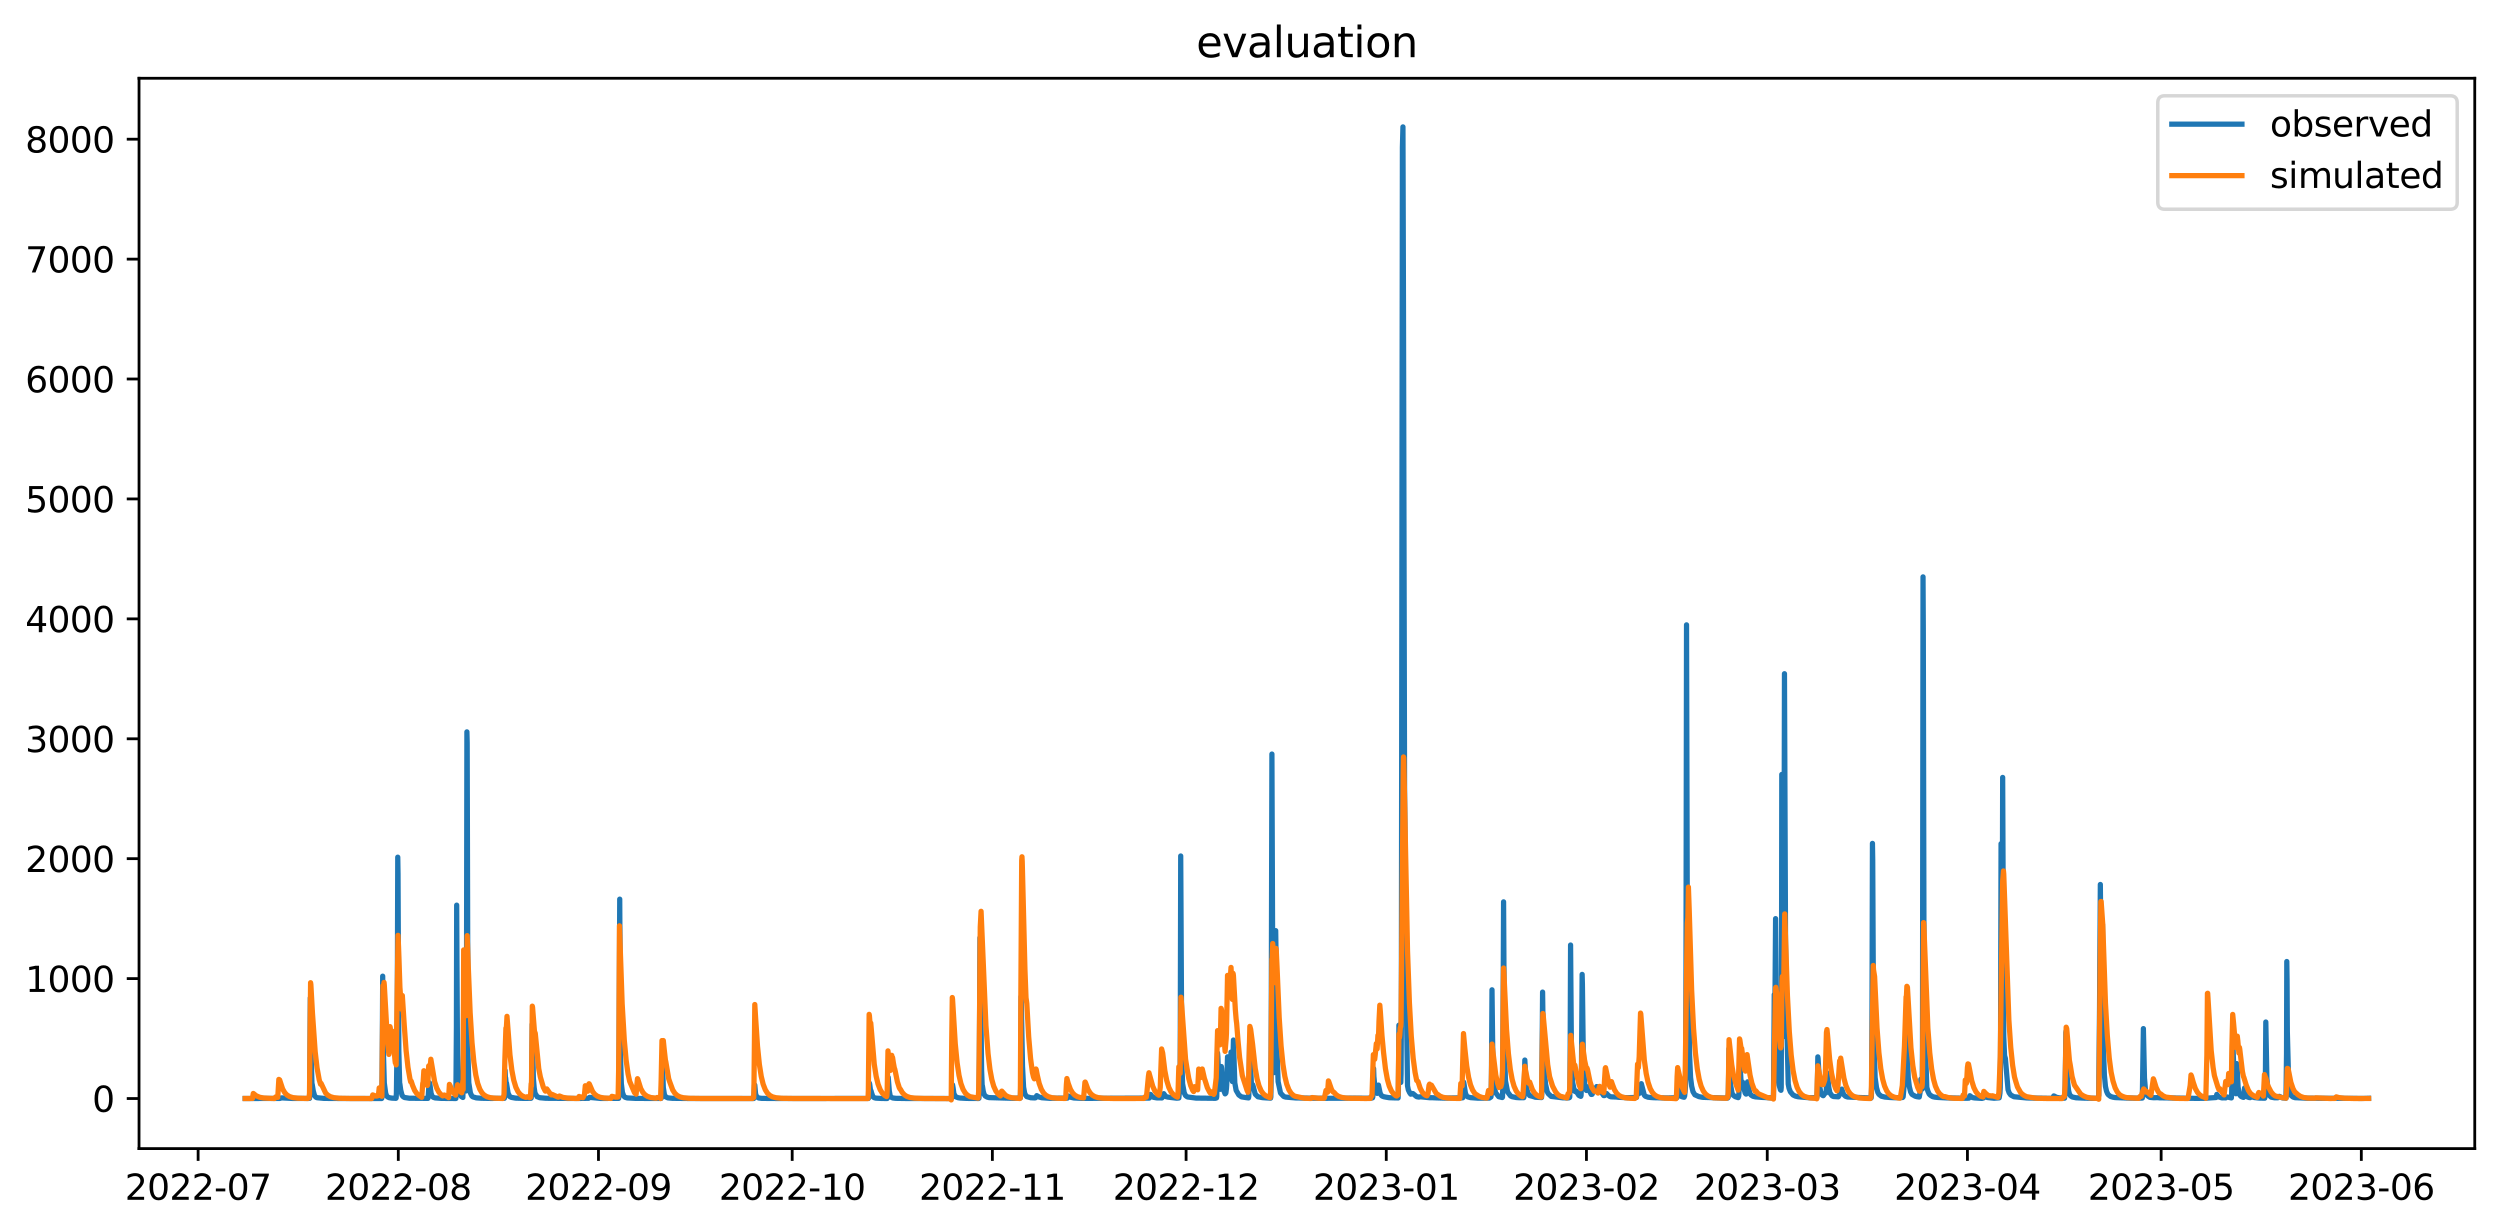 <?xml version="1.0" encoding="utf-8" standalone="no"?>
<!DOCTYPE svg PUBLIC "-//W3C//DTD SVG 1.1//EN"
  "http://www.w3.org/Graphics/SVG/1.1/DTD/svg11.dtd">
<svg xmlns:xlink="http://www.w3.org/1999/xlink" width="712.96pt" height="351.436pt" viewBox="0 0 712.96 351.436" xmlns="http://www.w3.org/2000/svg" version="1.1">
 <defs>
  <style type="text/css">*{stroke-linejoin: round; stroke-linecap: butt}</style>
 </defs>
 <g id="figure_1">
  <g id="patch_1">
   <path d="M 0 351.436 
L 712.96 351.436 
L 712.96 0 
L 0 0 
z
" style="fill: #ffffff"/>
  </g>
  <g id="axes_1">
   <g id="patch_2">
    <path d="M 39.65 327.558 
L 705.76 327.558 
L 705.76 22.318 
L 39.65 22.318 
z
" style="fill: #ffffff"/>
   </g>
   <g id="matplotlib.axis_1">
    <g id="xtick_1">
     <g id="line2d_1">
      <defs>
       <path id="m2d7cd70bda" d="M 0 0 
L 0 3.5 
" style="stroke: #000000; stroke-width: 0.8"/>
      </defs>
      <g>
       <use xlink:href="#m2d7cd70bda" x="56.5" y="327.558" style="stroke: #000000; stroke-width: 0.8"/>
      </g>
     </g>
     <g id="text_1">
      <!-- 2022-07 -->
      <g transform="translate(35.609 342.157) scale(0.1 -0.1)">
       <defs>
        <path id="DejaVuSans-32" d="M 1228 531 
L 3431 531 
L 3431 0 
L 469 0 
L 469 531 
Q 828 903 1448 1529 
Q 2069 2156 2228 2338 
Q 2531 2678 2651 2914 
Q 2772 3150 2772 3378 
Q 2772 3750 2511 3984 
Q 2250 4219 1831 4219 
Q 1534 4219 1204 4116 
Q 875 4013 500 3803 
L 500 4441 
Q 881 4594 1212 4672 
Q 1544 4750 1819 4750 
Q 2544 4750 2975 4387 
Q 3406 4025 3406 3419 
Q 3406 3131 3298 2873 
Q 3191 2616 2906 2266 
Q 2828 2175 2409 1742 
Q 1991 1309 1228 531 
z
" transform="scale(0.016)"/>
        <path id="DejaVuSans-30" d="M 2034 4250 
Q 1547 4250 1301 3770 
Q 1056 3291 1056 2328 
Q 1056 1369 1301 889 
Q 1547 409 2034 409 
Q 2525 409 2770 889 
Q 3016 1369 3016 2328 
Q 3016 3291 2770 3770 
Q 2525 4250 2034 4250 
z
M 2034 4750 
Q 2819 4750 3233 4129 
Q 3647 3509 3647 2328 
Q 3647 1150 3233 529 
Q 2819 -91 2034 -91 
Q 1250 -91 836 529 
Q 422 1150 422 2328 
Q 422 3509 836 4129 
Q 1250 4750 2034 4750 
z
" transform="scale(0.016)"/>
        <path id="DejaVuSans-2d" d="M 313 2009 
L 1997 2009 
L 1997 1497 
L 313 1497 
L 313 2009 
z
" transform="scale(0.016)"/>
        <path id="DejaVuSans-37" d="M 525 4666 
L 3525 4666 
L 3525 4397 
L 1831 0 
L 1172 0 
L 2766 4134 
L 525 4134 
L 525 4666 
z
" transform="scale(0.016)"/>
       </defs>
       <use xlink:href="#DejaVuSans-32"/>
       <use xlink:href="#DejaVuSans-30" x="63.623"/>
       <use xlink:href="#DejaVuSans-32" x="127.246"/>
       <use xlink:href="#DejaVuSans-32" x="190.869"/>
       <use xlink:href="#DejaVuSans-2d" x="254.492"/>
       <use xlink:href="#DejaVuSans-30" x="290.576"/>
       <use xlink:href="#DejaVuSans-37" x="354.199"/>
      </g>
     </g>
    </g>
    <g id="xtick_2">
     <g id="line2d_2">
      <g>
       <use xlink:href="#m2d7cd70bda" x="113.587" y="327.558" style="stroke: #000000; stroke-width: 0.8"/>
      </g>
     </g>
     <g id="text_2">
      <!-- 2022-08 -->
      <g transform="translate(92.696 342.157) scale(0.1 -0.1)">
       <defs>
        <path id="DejaVuSans-38" d="M 2034 2216 
Q 1584 2216 1326 1975 
Q 1069 1734 1069 1313 
Q 1069 891 1326 650 
Q 1584 409 2034 409 
Q 2484 409 2743 651 
Q 3003 894 3003 1313 
Q 3003 1734 2745 1975 
Q 2488 2216 2034 2216 
z
M 1403 2484 
Q 997 2584 770 2862 
Q 544 3141 544 3541 
Q 544 4100 942 4425 
Q 1341 4750 2034 4750 
Q 2731 4750 3128 4425 
Q 3525 4100 3525 3541 
Q 3525 3141 3298 2862 
Q 3072 2584 2669 2484 
Q 3125 2378 3379 2068 
Q 3634 1759 3634 1313 
Q 3634 634 3220 271 
Q 2806 -91 2034 -91 
Q 1263 -91 848 271 
Q 434 634 434 1313 
Q 434 1759 690 2068 
Q 947 2378 1403 2484 
z
M 1172 3481 
Q 1172 3119 1398 2916 
Q 1625 2713 2034 2713 
Q 2441 2713 2670 2916 
Q 2900 3119 2900 3481 
Q 2900 3844 2670 4047 
Q 2441 4250 2034 4250 
Q 1625 4250 1398 4047 
Q 1172 3844 1172 3481 
z
" transform="scale(0.016)"/>
       </defs>
       <use xlink:href="#DejaVuSans-32"/>
       <use xlink:href="#DejaVuSans-30" x="63.623"/>
       <use xlink:href="#DejaVuSans-32" x="127.246"/>
       <use xlink:href="#DejaVuSans-32" x="190.869"/>
       <use xlink:href="#DejaVuSans-2d" x="254.492"/>
       <use xlink:href="#DejaVuSans-30" x="290.576"/>
       <use xlink:href="#DejaVuSans-38" x="354.199"/>
      </g>
     </g>
    </g>
    <g id="xtick_3">
     <g id="line2d_3">
      <g>
       <use xlink:href="#m2d7cd70bda" x="170.674" y="327.558" style="stroke: #000000; stroke-width: 0.8"/>
      </g>
     </g>
     <g id="text_3">
      <!-- 2022-09 -->
      <g transform="translate(149.783 342.157) scale(0.1 -0.1)">
       <defs>
        <path id="DejaVuSans-39" d="M 703 97 
L 703 672 
Q 941 559 1184 500 
Q 1428 441 1663 441 
Q 2288 441 2617 861 
Q 2947 1281 2994 2138 
Q 2813 1869 2534 1725 
Q 2256 1581 1919 1581 
Q 1219 1581 811 2004 
Q 403 2428 403 3163 
Q 403 3881 828 4315 
Q 1253 4750 1959 4750 
Q 2769 4750 3195 4129 
Q 3622 3509 3622 2328 
Q 3622 1225 3098 567 
Q 2575 -91 1691 -91 
Q 1453 -91 1209 -44 
Q 966 3 703 97 
z
M 1959 2075 
Q 2384 2075 2632 2365 
Q 2881 2656 2881 3163 
Q 2881 3666 2632 3958 
Q 2384 4250 1959 4250 
Q 1534 4250 1286 3958 
Q 1038 3666 1038 3163 
Q 1038 2656 1286 2365 
Q 1534 2075 1959 2075 
z
" transform="scale(0.016)"/>
       </defs>
       <use xlink:href="#DejaVuSans-32"/>
       <use xlink:href="#DejaVuSans-30" x="63.623"/>
       <use xlink:href="#DejaVuSans-32" x="127.246"/>
       <use xlink:href="#DejaVuSans-32" x="190.869"/>
       <use xlink:href="#DejaVuSans-2d" x="254.492"/>
       <use xlink:href="#DejaVuSans-30" x="290.576"/>
       <use xlink:href="#DejaVuSans-39" x="354.199"/>
      </g>
     </g>
    </g>
    <g id="xtick_4">
     <g id="line2d_4">
      <g>
       <use xlink:href="#m2d7cd70bda" x="225.92" y="327.558" style="stroke: #000000; stroke-width: 0.8"/>
      </g>
     </g>
     <g id="text_4">
      <!-- 2022-10 -->
      <g transform="translate(205.029 342.157) scale(0.1 -0.1)">
       <defs>
        <path id="DejaVuSans-31" d="M 794 531 
L 1825 531 
L 1825 4091 
L 703 3866 
L 703 4441 
L 1819 4666 
L 2450 4666 
L 2450 531 
L 3481 531 
L 3481 0 
L 794 0 
L 794 531 
z
" transform="scale(0.016)"/>
       </defs>
       <use xlink:href="#DejaVuSans-32"/>
       <use xlink:href="#DejaVuSans-30" x="63.623"/>
       <use xlink:href="#DejaVuSans-32" x="127.246"/>
       <use xlink:href="#DejaVuSans-32" x="190.869"/>
       <use xlink:href="#DejaVuSans-2d" x="254.492"/>
       <use xlink:href="#DejaVuSans-31" x="290.576"/>
       <use xlink:href="#DejaVuSans-30" x="354.199"/>
      </g>
     </g>
    </g>
    <g id="xtick_5">
     <g id="line2d_5">
      <g>
       <use xlink:href="#m2d7cd70bda" x="283.007" y="327.558" style="stroke: #000000; stroke-width: 0.8"/>
      </g>
     </g>
     <g id="text_5">
      <!-- 2022-11 -->
      <g transform="translate(262.116 342.157) scale(0.1 -0.1)">
       <use xlink:href="#DejaVuSans-32"/>
       <use xlink:href="#DejaVuSans-30" x="63.623"/>
       <use xlink:href="#DejaVuSans-32" x="127.246"/>
       <use xlink:href="#DejaVuSans-32" x="190.869"/>
       <use xlink:href="#DejaVuSans-2d" x="254.492"/>
       <use xlink:href="#DejaVuSans-31" x="290.576"/>
       <use xlink:href="#DejaVuSans-31" x="354.199"/>
      </g>
     </g>
    </g>
    <g id="xtick_6">
     <g id="line2d_6">
      <g>
       <use xlink:href="#m2d7cd70bda" x="338.253" y="327.558" style="stroke: #000000; stroke-width: 0.8"/>
      </g>
     </g>
     <g id="text_6">
      <!-- 2022-12 -->
      <g transform="translate(317.362 342.157) scale(0.1 -0.1)">
       <use xlink:href="#DejaVuSans-32"/>
       <use xlink:href="#DejaVuSans-30" x="63.623"/>
       <use xlink:href="#DejaVuSans-32" x="127.246"/>
       <use xlink:href="#DejaVuSans-32" x="190.869"/>
       <use xlink:href="#DejaVuSans-2d" x="254.492"/>
       <use xlink:href="#DejaVuSans-31" x="290.576"/>
       <use xlink:href="#DejaVuSans-32" x="354.199"/>
      </g>
     </g>
    </g>
    <g id="xtick_7">
     <g id="line2d_7">
      <g>
       <use xlink:href="#m2d7cd70bda" x="395.34" y="327.558" style="stroke: #000000; stroke-width: 0.8"/>
      </g>
     </g>
     <g id="text_7">
      <!-- 2023-01 -->
      <g transform="translate(374.449 342.157) scale(0.1 -0.1)">
       <defs>
        <path id="DejaVuSans-33" d="M 2597 2516 
Q 3050 2419 3304 2112 
Q 3559 1806 3559 1356 
Q 3559 666 3084 287 
Q 2609 -91 1734 -91 
Q 1441 -91 1130 -33 
Q 819 25 488 141 
L 488 750 
Q 750 597 1062 519 
Q 1375 441 1716 441 
Q 2309 441 2620 675 
Q 2931 909 2931 1356 
Q 2931 1769 2642 2001 
Q 2353 2234 1838 2234 
L 1294 2234 
L 1294 2753 
L 1863 2753 
Q 2328 2753 2575 2939 
Q 2822 3125 2822 3475 
Q 2822 3834 2567 4026 
Q 2313 4219 1838 4219 
Q 1578 4219 1281 4162 
Q 984 4106 628 3988 
L 628 4550 
Q 988 4650 1302 4700 
Q 1616 4750 1894 4750 
Q 2613 4750 3031 4423 
Q 3450 4097 3450 3541 
Q 3450 3153 3228 2886 
Q 3006 2619 2597 2516 
z
" transform="scale(0.016)"/>
       </defs>
       <use xlink:href="#DejaVuSans-32"/>
       <use xlink:href="#DejaVuSans-30" x="63.623"/>
       <use xlink:href="#DejaVuSans-32" x="127.246"/>
       <use xlink:href="#DejaVuSans-33" x="190.869"/>
       <use xlink:href="#DejaVuSans-2d" x="254.492"/>
       <use xlink:href="#DejaVuSans-30" x="290.576"/>
       <use xlink:href="#DejaVuSans-31" x="354.199"/>
      </g>
     </g>
    </g>
    <g id="xtick_8">
     <g id="line2d_8">
      <g>
       <use xlink:href="#m2d7cd70bda" x="452.428" y="327.558" style="stroke: #000000; stroke-width: 0.8"/>
      </g>
     </g>
     <g id="text_8">
      <!-- 2023-02 -->
      <g transform="translate(431.536 342.157) scale(0.1 -0.1)">
       <use xlink:href="#DejaVuSans-32"/>
       <use xlink:href="#DejaVuSans-30" x="63.623"/>
       <use xlink:href="#DejaVuSans-32" x="127.246"/>
       <use xlink:href="#DejaVuSans-33" x="190.869"/>
       <use xlink:href="#DejaVuSans-2d" x="254.492"/>
       <use xlink:href="#DejaVuSans-30" x="290.576"/>
       <use xlink:href="#DejaVuSans-32" x="354.199"/>
      </g>
     </g>
    </g>
    <g id="xtick_9">
     <g id="line2d_9">
      <g>
       <use xlink:href="#m2d7cd70bda" x="503.99" y="327.558" style="stroke: #000000; stroke-width: 0.8"/>
      </g>
     </g>
     <g id="text_9">
      <!-- 2023-03 -->
      <g transform="translate(483.099 342.157) scale(0.1 -0.1)">
       <use xlink:href="#DejaVuSans-32"/>
       <use xlink:href="#DejaVuSans-30" x="63.623"/>
       <use xlink:href="#DejaVuSans-32" x="127.246"/>
       <use xlink:href="#DejaVuSans-33" x="190.869"/>
       <use xlink:href="#DejaVuSans-2d" x="254.492"/>
       <use xlink:href="#DejaVuSans-30" x="290.576"/>
       <use xlink:href="#DejaVuSans-33" x="354.199"/>
      </g>
     </g>
    </g>
    <g id="xtick_10">
     <g id="line2d_10">
      <g>
       <use xlink:href="#m2d7cd70bda" x="561.078" y="327.558" style="stroke: #000000; stroke-width: 0.8"/>
      </g>
     </g>
     <g id="text_10">
      <!-- 2023-04 -->
      <g transform="translate(540.186 342.157) scale(0.1 -0.1)">
       <defs>
        <path id="DejaVuSans-34" d="M 2419 4116 
L 825 1625 
L 2419 1625 
L 2419 4116 
z
M 2253 4666 
L 3047 4666 
L 3047 1625 
L 3713 1625 
L 3713 1100 
L 3047 1100 
L 3047 0 
L 2419 0 
L 2419 1100 
L 313 1100 
L 313 1709 
L 2253 4666 
z
" transform="scale(0.016)"/>
       </defs>
       <use xlink:href="#DejaVuSans-32"/>
       <use xlink:href="#DejaVuSans-30" x="63.623"/>
       <use xlink:href="#DejaVuSans-32" x="127.246"/>
       <use xlink:href="#DejaVuSans-33" x="190.869"/>
       <use xlink:href="#DejaVuSans-2d" x="254.492"/>
       <use xlink:href="#DejaVuSans-30" x="290.576"/>
       <use xlink:href="#DejaVuSans-34" x="354.199"/>
      </g>
     </g>
    </g>
    <g id="xtick_11">
     <g id="line2d_11">
      <g>
       <use xlink:href="#m2d7cd70bda" x="616.323" y="327.558" style="stroke: #000000; stroke-width: 0.8"/>
      </g>
     </g>
     <g id="text_11">
      <!-- 2023-05 -->
      <g transform="translate(595.432 342.157) scale(0.1 -0.1)">
       <defs>
        <path id="DejaVuSans-35" d="M 691 4666 
L 3169 4666 
L 3169 4134 
L 1269 4134 
L 1269 2991 
Q 1406 3038 1543 3061 
Q 1681 3084 1819 3084 
Q 2600 3084 3056 2656 
Q 3513 2228 3513 1497 
Q 3513 744 3044 326 
Q 2575 -91 1722 -91 
Q 1428 -91 1123 -41 
Q 819 9 494 109 
L 494 744 
Q 775 591 1075 516 
Q 1375 441 1709 441 
Q 2250 441 2565 725 
Q 2881 1009 2881 1497 
Q 2881 1984 2565 2268 
Q 2250 2553 1709 2553 
Q 1456 2553 1204 2497 
Q 953 2441 691 2322 
L 691 4666 
z
" transform="scale(0.016)"/>
       </defs>
       <use xlink:href="#DejaVuSans-32"/>
       <use xlink:href="#DejaVuSans-30" x="63.623"/>
       <use xlink:href="#DejaVuSans-32" x="127.246"/>
       <use xlink:href="#DejaVuSans-33" x="190.869"/>
       <use xlink:href="#DejaVuSans-2d" x="254.492"/>
       <use xlink:href="#DejaVuSans-30" x="290.576"/>
       <use xlink:href="#DejaVuSans-35" x="354.199"/>
      </g>
     </g>
    </g>
    <g id="xtick_12">
     <g id="line2d_12">
      <g>
       <use xlink:href="#m2d7cd70bda" x="673.411" y="327.558" style="stroke: #000000; stroke-width: 0.8"/>
      </g>
     </g>
     <g id="text_12">
      <!-- 2023-06 -->
      <g transform="translate(652.519 342.157) scale(0.1 -0.1)">
       <defs>
        <path id="DejaVuSans-36" d="M 2113 2584 
Q 1688 2584 1439 2293 
Q 1191 2003 1191 1497 
Q 1191 994 1439 701 
Q 1688 409 2113 409 
Q 2538 409 2786 701 
Q 3034 994 3034 1497 
Q 3034 2003 2786 2293 
Q 2538 2584 2113 2584 
z
M 3366 4563 
L 3366 3988 
Q 3128 4100 2886 4159 
Q 2644 4219 2406 4219 
Q 1781 4219 1451 3797 
Q 1122 3375 1075 2522 
Q 1259 2794 1537 2939 
Q 1816 3084 2150 3084 
Q 2853 3084 3261 2657 
Q 3669 2231 3669 1497 
Q 3669 778 3244 343 
Q 2819 -91 2113 -91 
Q 1303 -91 875 529 
Q 447 1150 447 2328 
Q 447 3434 972 4092 
Q 1497 4750 2381 4750 
Q 2619 4750 2861 4703 
Q 3103 4656 3366 4563 
z
" transform="scale(0.016)"/>
       </defs>
       <use xlink:href="#DejaVuSans-32"/>
       <use xlink:href="#DejaVuSans-30" x="63.623"/>
       <use xlink:href="#DejaVuSans-32" x="127.246"/>
       <use xlink:href="#DejaVuSans-33" x="190.869"/>
       <use xlink:href="#DejaVuSans-2d" x="254.492"/>
       <use xlink:href="#DejaVuSans-30" x="290.576"/>
       <use xlink:href="#DejaVuSans-36" x="354.199"/>
      </g>
     </g>
    </g>
   </g>
   <g id="matplotlib.axis_2">
    <g id="ytick_1">
     <g id="line2d_13">
      <defs>
       <path id="m6e0ffb2add" d="M 0 0 
L -3.5 0 
" style="stroke: #000000; stroke-width: 0.8"/>
      </defs>
      <g>
       <use xlink:href="#m6e0ffb2add" x="39.65" y="313.279" style="stroke: #000000; stroke-width: 0.8"/>
      </g>
     </g>
     <g id="text_13">
      <!-- 0 -->
      <g transform="translate(26.288 317.078) scale(0.1 -0.1)">
       <use xlink:href="#DejaVuSans-30"/>
      </g>
     </g>
    </g>
    <g id="ytick_2">
     <g id="line2d_14">
      <g>
       <use xlink:href="#m6e0ffb2add" x="39.65" y="279.081" style="stroke: #000000; stroke-width: 0.8"/>
      </g>
     </g>
     <g id="text_14">
      <!-- 1000 -->
      <g transform="translate(7.2 282.88) scale(0.1 -0.1)">
       <use xlink:href="#DejaVuSans-31"/>
       <use xlink:href="#DejaVuSans-30" x="63.623"/>
       <use xlink:href="#DejaVuSans-30" x="127.246"/>
       <use xlink:href="#DejaVuSans-30" x="190.869"/>
      </g>
     </g>
    </g>
    <g id="ytick_3">
     <g id="line2d_15">
      <g>
       <use xlink:href="#m6e0ffb2add" x="39.65" y="244.883" style="stroke: #000000; stroke-width: 0.8"/>
      </g>
     </g>
     <g id="text_15">
      <!-- 2000 -->
      <g transform="translate(7.2 248.682) scale(0.1 -0.1)">
       <use xlink:href="#DejaVuSans-32"/>
       <use xlink:href="#DejaVuSans-30" x="63.623"/>
       <use xlink:href="#DejaVuSans-30" x="127.246"/>
       <use xlink:href="#DejaVuSans-30" x="190.869"/>
      </g>
     </g>
    </g>
    <g id="ytick_4">
     <g id="line2d_16">
      <g>
       <use xlink:href="#m6e0ffb2add" x="39.65" y="210.685" style="stroke: #000000; stroke-width: 0.8"/>
      </g>
     </g>
     <g id="text_16">
      <!-- 3000 -->
      <g transform="translate(7.2 214.485) scale(0.1 -0.1)">
       <use xlink:href="#DejaVuSans-33"/>
       <use xlink:href="#DejaVuSans-30" x="63.623"/>
       <use xlink:href="#DejaVuSans-30" x="127.246"/>
       <use xlink:href="#DejaVuSans-30" x="190.869"/>
      </g>
     </g>
    </g>
    <g id="ytick_5">
     <g id="line2d_17">
      <g>
       <use xlink:href="#m6e0ffb2add" x="39.65" y="176.488" style="stroke: #000000; stroke-width: 0.8"/>
      </g>
     </g>
     <g id="text_17">
      <!-- 4000 -->
      <g transform="translate(7.2 180.287) scale(0.1 -0.1)">
       <use xlink:href="#DejaVuSans-34"/>
       <use xlink:href="#DejaVuSans-30" x="63.623"/>
       <use xlink:href="#DejaVuSans-30" x="127.246"/>
       <use xlink:href="#DejaVuSans-30" x="190.869"/>
      </g>
     </g>
    </g>
    <g id="ytick_6">
     <g id="line2d_18">
      <g>
       <use xlink:href="#m6e0ffb2add" x="39.65" y="142.29" style="stroke: #000000; stroke-width: 0.8"/>
      </g>
     </g>
     <g id="text_18">
      <!-- 5000 -->
      <g transform="translate(7.2 146.089) scale(0.1 -0.1)">
       <use xlink:href="#DejaVuSans-35"/>
       <use xlink:href="#DejaVuSans-30" x="63.623"/>
       <use xlink:href="#DejaVuSans-30" x="127.246"/>
       <use xlink:href="#DejaVuSans-30" x="190.869"/>
      </g>
     </g>
    </g>
    <g id="ytick_7">
     <g id="line2d_19">
      <g>
       <use xlink:href="#m6e0ffb2add" x="39.65" y="108.092" style="stroke: #000000; stroke-width: 0.8"/>
      </g>
     </g>
     <g id="text_19">
      <!-- 6000 -->
      <g transform="translate(7.2 111.891) scale(0.1 -0.1)">
       <use xlink:href="#DejaVuSans-36"/>
       <use xlink:href="#DejaVuSans-30" x="63.623"/>
       <use xlink:href="#DejaVuSans-30" x="127.246"/>
       <use xlink:href="#DejaVuSans-30" x="190.869"/>
      </g>
     </g>
    </g>
    <g id="ytick_8">
     <g id="line2d_20">
      <g>
       <use xlink:href="#m6e0ffb2add" x="39.65" y="73.894" style="stroke: #000000; stroke-width: 0.8"/>
      </g>
     </g>
     <g id="text_20">
      <!-- 7000 -->
      <g transform="translate(7.2 77.694) scale(0.1 -0.1)">
       <use xlink:href="#DejaVuSans-37"/>
       <use xlink:href="#DejaVuSans-30" x="63.623"/>
       <use xlink:href="#DejaVuSans-30" x="127.246"/>
       <use xlink:href="#DejaVuSans-30" x="190.869"/>
      </g>
     </g>
    </g>
    <g id="ytick_9">
     <g id="line2d_21">
      <g>
       <use xlink:href="#m6e0ffb2add" x="39.65" y="39.697" style="stroke: #000000; stroke-width: 0.8"/>
      </g>
     </g>
     <g id="text_21">
      <!-- 8000 -->
      <g transform="translate(7.2 43.496) scale(0.1 -0.1)">
       <use xlink:href="#DejaVuSans-38"/>
       <use xlink:href="#DejaVuSans-30" x="63.623"/>
       <use xlink:href="#DejaVuSans-30" x="127.246"/>
       <use xlink:href="#DejaVuSans-30" x="190.869"/>
      </g>
     </g>
    </g>
   </g>
   <g id="line2d_22">
    <path d="M 69.928 313.277 
L 79.826 313.25 
L 80.286 313.094 
L 83.509 313.263 
L 88.266 313.247 
L 88.343 312.342 
L 88.496 284.571 
L 88.727 301.063 
L 88.957 308.962 
L 89.034 309.245 
L 89.34 311.138 
L 89.724 312.514 
L 90.108 312.914 
L 90.415 313.05 
L 92.41 313.24 
L 98.011 313.279 
L 108.83 313.28 
L 108.907 313.121 
L 108.983 306.507 
L 109.137 278.39 
L 109.367 300.96 
L 109.597 308.868 
L 109.981 311.716 
L 110.211 312.443 
L 110.518 312.809 
L 110.978 313.039 
L 111.746 313.166 
L 112.897 313.221 
L 112.973 313.118 
L 113.05 311.609 
L 113.28 294.104 
L 113.434 244.457 
L 113.51 249.245 
L 113.741 299.815 
L 113.971 308.843 
L 114.048 309.188 
L 114.278 310.864 
L 114.661 312.378 
L 114.968 312.741 
L 115.352 312.988 
L 116.733 313.195 
L 122.028 313.24 
L 122.104 312.843 
L 122.334 309.407 
L 122.411 308.809 
L 122.488 308.834 
L 122.565 308.945 
L 122.948 311.845 
L 123.255 312.657 
L 123.562 312.935 
L 124.099 313.106 
L 125.864 313.238 
L 130.007 313.272 
L 130.161 292.992 
L 130.238 258.136 
L 130.314 273.602 
L 130.468 300.67 
L 130.698 309.093 
L 131.235 312.137 
L 131.542 312.687 
L 132.002 312.979 
L 132.079 309.039 
L 132.233 283.896 
L 132.693 309.617 
L 132.923 311.12 
L 133 306.997 
L 133.153 208.72 
L 133.23 211.884 
L 133.46 300.712 
L 133.691 308.809 
L 134.151 311.687 
L 134.535 312.534 
L 134.841 312.8 
L 135.839 313.097 
L 137.297 313.201 
L 139.982 313.252 
L 143.819 313.223 
L 143.896 313.1 
L 144.049 305.303 
L 144.126 307.15 
L 144.203 307.424 
L 144.356 309.125 
L 144.433 308.851 
L 144.893 311.731 
L 145.353 312.693 
L 145.814 312.95 
L 147.042 313.168 
L 149.497 313.245 
L 151.415 313.214 
L 151.492 313.122 
L 151.569 311.395 
L 151.799 292.112 
L 152.106 307.483 
L 152.336 310.197 
L 152.566 311.716 
L 153.18 312.755 
L 153.947 313.051 
L 155.712 313.206 
L 164.306 313.267 
L 167.835 313.218 
L 168.142 312.955 
L 171.288 313.255 
L 176.429 313.237 
L 176.506 312.052 
L 176.736 256.426 
L 176.966 301.695 
L 177.197 309.039 
L 177.503 311.523 
L 177.887 312.587 
L 178.271 312.929 
L 178.885 313.111 
L 181.34 313.243 
L 188.476 313.256 
L 188.553 313.214 
L 188.629 312.453 
L 188.859 301.251 
L 189.166 310.159 
L 189.473 312.11 
L 189.78 312.762 
L 190.471 313.097 
L 191.775 313.218 
L 196.839 313.277 
L 214.948 313.279 
L 215.024 313.049 
L 215.178 309.45 
L 215.255 309.463 
L 215.485 311.986 
L 215.792 312.742 
L 216.329 313.121 
L 217.25 313.238 
L 222.928 313.28 
L 247.635 313.254 
L 247.712 313.101 
L 247.788 312.268 
L 247.942 308.894 
L 248.018 309.176 
L 248.325 311.446 
L 248.402 311.072 
L 248.556 311.67 
L 248.939 312.763 
L 249.323 313.05 
L 249.783 313.17 
L 251.471 313.263 
L 253.006 313.27 
L 253.083 312.932 
L 253.313 307.27 
L 253.62 311.159 
L 253.85 312.442 
L 254.08 312.871 
L 254.617 313.126 
L 255.461 313.224 
L 258.684 313.275 
L 271.268 313.271 
L 271.421 313.063 
L 271.498 312.557 
L 271.651 309.373 
L 271.805 310.224 
L 272.035 311.905 
L 272.495 312.764 
L 273.263 313.057 
L 273.877 313.147 
L 275.718 313.244 
L 279.094 313.27 
L 279.171 313.212 
L 279.248 312.037 
L 279.478 267.455 
L 279.555 273.098 
L 279.938 305.397 
L 280.092 309.462 
L 280.168 309.676 
L 280.399 311.173 
L 280.629 312.023 
L 280.936 312.541 
L 281.55 312.887 
L 282.087 313.018 
L 289.069 313.224 
L 290.987 313.117 
L 291.064 310.324 
L 291.218 284.229 
L 291.294 287.931 
L 291.601 304.021 
L 291.908 310.028 
L 292.215 311.753 
L 292.522 312.389 
L 292.829 312.741 
L 293.98 313.063 
L 295.208 313.113 
L 295.361 313.033 
L 295.668 312.459 
L 295.975 312.636 
L 296.358 312.864 
L 297.126 313.057 
L 299.351 313.218 
L 304.415 313.153 
L 304.492 313.071 
L 304.722 312.58 
L 304.876 312.6 
L 305.336 312.917 
L 306.257 313.126 
L 308.635 313.242 
L 327.741 313.157 
L 327.818 313.02 
L 328.048 312.101 
L 328.125 312.112 
L 328.662 312.811 
L 329.046 312.947 
L 329.89 313.098 
L 331.347 313.116 
L 331.501 312.906 
L 331.885 311.893 
L 331.961 312.011 
L 332.498 312.725 
L 333.035 312.874 
L 335.568 313.186 
L 336.181 313.132 
L 336.565 309.329 
L 336.719 244.115 
L 336.795 258.051 
L 337.025 302.029 
L 337.256 309.049 
L 337.716 311.648 
L 338.1 312.449 
L 338.637 312.832 
L 341.092 313.158 
L 346.617 313.217 
L 346.924 313.107 
L 347 312.7 
L 347.231 300.336 
L 347.307 301.251 
L 347.614 308.903 
L 347.768 309.193 
L 347.998 310.653 
L 348.075 310.439 
L 348.151 309.817 
L 348.305 304.158 
L 348.382 304.679 
L 348.612 308.826 
L 348.995 310.967 
L 349.379 311.953 
L 349.532 311.811 
L 349.609 311.669 
L 349.763 310.423 
L 349.839 309.334 
L 350.07 301.388 
L 350.377 307.74 
L 350.453 306.731 
L 350.607 301.619 
L 350.76 301.225 
L 350.914 303.491 
L 350.99 302.585 
L 351.067 300.045 
L 351.144 301.182 
L 351.451 308.432 
L 351.758 296.6 
L 352.141 308.791 
L 352.525 310.951 
L 353.292 312.265 
L 354.06 312.811 
L 355.364 313.018 
L 356.055 313.104 
L 356.131 312.695 
L 356.208 310.088 
L 356.361 297.566 
L 356.899 309.505 
L 357.052 309.612 
L 357.206 309.313 
L 357.282 309.424 
L 357.973 312.045 
L 358.74 312.78 
L 360.045 313.028 
L 361.119 313.108 
L 362.346 313.176 
L 362.423 312.842 
L 362.5 307.078 
L 362.73 215.047 
L 363.037 297.823 
L 363.267 305.32 
L 363.344 305.893 
L 363.421 304.799 
L 363.651 295.42 
L 363.804 265.403 
L 363.881 270.789 
L 364.111 297.446 
L 364.495 308.467 
L 365.185 311.719 
L 366.106 312.702 
L 366.643 312.869 
L 369.559 313.118 
L 375.928 313.214 
L 382.68 313.202 
L 386.747 313.174 
L 389.969 313.201 
L 391.35 313.12 
L 391.427 313.069 
L 391.504 312.824 
L 391.734 304.756 
L 391.811 307.022 
L 392.041 309.373 
L 392.118 309.467 
L 392.425 310.891 
L 392.732 311.811 
L 392.962 310.682 
L 393.115 309.45 
L 393.576 311.681 
L 393.806 312.186 
L 394.113 312.557 
L 394.65 312.77 
L 395.34 312.908 
L 396.184 313.044 
L 398.103 313.113 
L 398.563 313.108 
L 398.717 313.123 
L 398.793 311.487 
L 398.947 292.368 
L 399.1 297.968 
L 399.33 307.287 
L 399.484 308.697 
L 399.561 306.158 
L 399.637 292.035 
L 399.944 42.006 
L 400.098 36.193 
L 400.251 89.028 
L 400.558 224.537 
L 401.095 287.367 
L 401.402 309.654 
L 401.632 310.819 
L 402.016 311.623 
L 402.323 312.039 
L 402.4 311.921 
L 402.553 311.883 
L 402.937 311.867 
L 404.011 312.756 
L 404.625 312.873 
L 405.085 312.787 
L 407.771 313.053 
L 408.615 313.055 
L 409.612 313.1 
L 411.914 313.172 
L 417.132 313.075 
L 417.209 312.759 
L 417.439 308.646 
L 417.592 309.611 
L 417.899 311.685 
L 418.206 312.463 
L 418.513 312.787 
L 419.357 313.024 
L 421.505 313.184 
L 424.728 313.16 
L 425.188 312.852 
L 425.265 312.301 
L 425.342 306.142 
L 425.495 282.28 
L 425.726 301.456 
L 426.032 309.091 
L 426.493 311.575 
L 427.414 312.755 
L 428.411 313 
L 428.488 312.883 
L 428.565 310.127 
L 428.795 257.196 
L 429.025 298.233 
L 429.332 308.202 
L 429.946 311.412 
L 430.79 312.552 
L 431.25 312.764 
L 432.401 312.993 
L 433.399 313.057 
L 434.55 313.047 
L 434.626 312.764 
L 434.703 310.79 
L 434.856 302.311 
L 435.24 309.082 
L 435.47 310.735 
L 435.777 311.799 
L 436.238 312.443 
L 437.082 312.658 
L 437.849 312.912 
L 439.614 313.01 
L 439.69 312.233 
L 439.921 282.929 
L 440.151 299.601 
L 440.458 305.765 
L 440.765 309.159 
L 441.225 311.302 
L 441.532 311.883 
L 442.376 312.677 
L 445.675 313.081 
L 447.363 313.111 
L 447.594 313.008 
L 447.67 312.846 
L 447.747 309.461 
L 447.901 269.507 
L 447.977 279.219 
L 448.131 298.19 
L 448.438 308.407 
L 448.975 311.117 
L 449.282 311.317 
L 449.435 311.117 
L 450.279 312.408 
L 450.816 312.661 
L 450.893 312.388 
L 450.97 310.478 
L 451.2 277.885 
L 451.277 280.758 
L 451.507 299.387 
L 451.891 309.005 
L 452.428 310.983 
L 452.504 310.951 
L 452.811 309.949 
L 452.888 309.985 
L 452.965 309.95 
L 453.041 310.039 
L 453.272 310.967 
L 453.425 311.371 
L 453.809 312.116 
L 454.039 312.083 
L 454.269 311.514 
L 454.423 311.072 
L 454.499 311.086 
L 454.653 311.303 
L 454.883 311.087 
L 455.343 309.875 
L 455.42 309.943 
L 455.804 311.185 
L 455.957 311.233 
L 456.341 310.782 
L 456.571 311.114 
L 456.955 311.859 
L 457.338 312.435 
L 457.569 312.444 
L 457.722 312.341 
L 458.182 311.859 
L 458.566 312.285 
L 459.026 312.652 
L 459.41 312.793 
L 460.101 312.823 
L 460.945 312.853 
L 461.559 312.934 
L 462.249 312.963 
L 464.091 313.044 
L 466.699 312.965 
L 466.853 312.292 
L 467.006 310.093 
L 467.083 310.112 
L 467.543 311.788 
L 467.62 311.728 
L 467.697 311.527 
L 468.081 309.048 
L 468.925 312.316 
L 469.232 312.634 
L 469.999 312.908 
L 470.536 312.967 
L 471.073 313.011 
L 471.764 313.054 
L 473.528 313.089 
L 475.37 313.131 
L 478.209 313.043 
L 478.362 312.54 
L 478.593 310.494 
L 479.437 312.665 
L 479.897 312.839 
L 480.281 312.921 
L 480.434 312.544 
L 480.588 310.955 
L 480.664 309.868 
L 480.741 304.807 
L 480.818 276.141 
L 480.971 178.199 
L 481.278 296.284 
L 481.355 299.216 
L 481.432 295.506 
L 481.585 271.217 
L 481.815 300.216 
L 482.122 307.261 
L 482.429 309.722 
L 482.813 311.34 
L 483.35 312.216 
L 484.501 312.736 
L 485.191 312.874 
L 485.575 312.939 
L 491.407 313.138 
L 492.711 313.135 
L 492.864 312.909 
L 493.095 299.114 
L 493.171 301.106 
L 493.555 309.45 
L 493.939 311.741 
L 494.246 312.304 
L 494.859 312.752 
L 495.703 313.027 
L 495.857 312.624 
L 495.934 311.484 
L 496.164 302.328 
L 496.548 309.133 
L 496.701 309.518 
L 496.778 309.304 
L 496.931 308.595 
L 497.238 309.943 
L 497.698 311.757 
L 497.929 312.012 
L 498.005 312.002 
L 498.159 310.837 
L 498.389 308.518 
L 499.003 311.789 
L 499.387 312.305 
L 499.924 312.641 
L 500.614 312.81 
L 502.532 312.96 
L 503.53 313.008 
L 504.451 313.06 
L 505.678 313.105 
L 505.755 312.915 
L 505.832 305.662 
L 505.985 283.63 
L 506.062 292.676 
L 506.139 292.248 
L 506.369 261.983 
L 506.676 298.088 
L 506.983 305.491 
L 507.366 309.399 
L 507.75 310.797 
L 507.904 310.935 
L 507.98 310.123 
L 508.057 285.862 
L 508.134 220.861 
L 508.21 227.358 
L 508.364 278.489 
L 508.594 295.625 
L 508.671 293.137 
L 508.748 268.318 
L 508.901 192.134 
L 509.208 268.994 
L 509.515 290.145 
L 509.975 309.151 
L 510.205 310.363 
L 510.589 311.363 
L 511.356 312.271 
L 512.047 312.604 
L 512.814 312.781 
L 514.886 312.97 
L 515.96 313.048 
L 518.109 313.04 
L 518.185 312.725 
L 518.262 311.057 
L 518.416 301.405 
L 518.492 301.892 
L 518.953 309.972 
L 519.336 311.856 
L 519.72 312.359 
L 519.95 312.473 
L 520.027 312.422 
L 520.334 311.876 
L 520.487 311.795 
L 520.641 311.748 
L 520.718 311.675 
L 520.794 311.298 
L 521.101 305.996 
L 521.178 306.543 
L 521.562 310.213 
L 521.868 311.674 
L 522.482 312.516 
L 522.866 312.704 
L 524.247 312.796 
L 524.324 312.735 
L 525.245 310.595 
L 525.398 311.092 
L 525.782 312.138 
L 526.319 312.658 
L 526.933 312.852 
L 533.608 313.127 
L 533.685 312.598 
L 533.762 309.622 
L 533.838 296.985 
L 533.992 240.524 
L 534.069 245.397 
L 534.299 293.078 
L 534.759 307.33 
L 535.143 310.127 
L 535.526 311.54 
L 535.833 312.069 
L 536.524 312.623 
L 537.521 312.865 
L 538.979 312.988 
L 540.207 313.049 
L 542.586 312.993 
L 542.739 312.804 
L 542.893 311.195 
L 543.123 307.945 
L 543.199 307.902 
L 543.276 307.389 
L 543.43 303.693 
L 543.66 290.983 
L 543.737 292.112 
L 544.197 307.278 
L 544.504 309.871 
L 544.888 311.413 
L 545.271 312.103 
L 546.192 312.623 
L 546.652 312.753 
L 547.189 312.835 
L 547.343 312.85 
L 547.573 311.587 
L 547.803 307.766 
L 547.957 308.826 
L 548.187 310.581 
L 548.264 298.173 
L 548.417 164.52 
L 548.494 179.738 
L 548.724 288.162 
L 548.954 294.753 
L 549.108 298.233 
L 549.491 310.08 
L 549.798 311.185 
L 550.182 312.025 
L 550.566 312.381 
L 551.179 312.755 
L 551.793 312.891 
L 552.637 312.974 
L 555.016 313.099 
L 560.157 313.197 
L 561.461 313.189 
L 561.538 313.125 
L 561.768 312.482 
L 562.459 312.996 
L 563.073 313.11 
L 565.221 313.244 
L 565.681 313.109 
L 565.988 312.37 
L 566.219 312.654 
L 566.679 312.981 
L 568.674 313.199 
L 570.132 313.089 
L 570.285 312.228 
L 570.362 311.669 
L 570.439 310.168 
L 570.515 300.302 
L 570.669 240.61 
L 570.899 286.879 
L 570.976 279.766 
L 571.129 221.715 
L 571.436 295.634 
L 571.666 301.037 
L 571.897 301.846 
L 572.664 310.783 
L 572.971 311.638 
L 573.431 312.281 
L 574.352 312.772 
L 578.112 313.129 
L 584.557 313.218 
L 584.941 313.231 
L 585.401 313.126 
L 585.708 312.539 
L 585.938 312.634 
L 586.399 312.911 
L 587.319 313.099 
L 588.7 313.179 
L 588.777 313.181 
L 588.931 311.397 
L 589.161 294.497 
L 589.238 294.069 
L 589.621 308.244 
L 589.928 311.026 
L 590.158 311.939 
L 590.465 312.506 
L 591.002 312.849 
L 592.077 313.071 
L 594.532 313.181 
L 597.371 313.224 
L 598.138 313.231 
L 598.522 312.446 
L 598.675 295.85 
L 598.752 287.657 
L 598.982 252.237 
L 599.443 298.883 
L 599.596 263.608 
L 599.903 300.102 
L 600.133 306.543 
L 600.44 309.818 
L 600.747 311.191 
L 601.054 311.914 
L 601.284 312.222 
L 601.514 312.393 
L 601.898 312.693 
L 602.589 312.906 
L 603.202 313.008 
L 606.502 313.144 
L 609.571 313.188 
L 610.952 313.148 
L 611.259 293.343 
L 611.566 307.449 
L 611.873 311.027 
L 612.103 311.956 
L 612.41 312.485 
L 613.101 312.947 
L 614.098 313.047 
L 615.479 313.027 
L 615.786 313.077 
L 626.068 313.234 
L 628.677 313.222 
L 631.976 312.994 
L 632.206 312.102 
L 632.437 312.423 
L 632.744 312.825 
L 633.664 313.097 
L 634.432 313.089 
L 634.739 313.097 
L 635.122 312.839 
L 635.506 312.918 
L 636.35 313.113 
L 636.427 312.108 
L 636.734 296.224 
L 637.194 309.296 
L 637.501 311.567 
L 637.654 311.914 
L 637.884 303.32 
L 637.961 303.696 
L 638.268 310.005 
L 638.575 311.832 
L 638.805 312.339 
L 639.112 312.676 
L 639.496 312.864 
L 639.803 312.957 
L 639.879 312.884 
L 640.11 310.283 
L 640.57 312.409 
L 640.877 312.808 
L 641.414 312.995 
L 641.721 313.025 
L 642.105 312.594 
L 642.488 312.886 
L 642.872 313 
L 644.253 313.15 
L 645.864 313.188 
L 646.018 312.083 
L 646.171 291.462 
L 646.478 307.518 
L 646.785 310.932 
L 647.092 312.298 
L 647.706 312.894 
L 648.703 313.074 
L 649.624 313.057 
L 650.008 312.663 
L 650.852 313.08 
L 651.926 313.172 
L 652.08 300.413 
L 652.156 274.209 
L 652.233 279.612 
L 652.31 294.189 
L 652.693 308.783 
L 653 311.332 
L 653.307 312.338 
L 653.921 312.853 
L 654.535 313.044 
L 654.995 313.058 
L 658.141 313.203 
L 670.955 313.231 
L 673.794 313.26 
L 675.482 313.213 
L 675.482 313.213 
" clip-path="url(#pa3047a861f)" style="fill: none; stroke: #1f77b4; stroke-width: 1.5; stroke-linecap: square"/>
   </g>
   <g id="line2d_23">
    <path d="M 69.928 313.277 
L 71.999 313.262 
L 72.23 311.838 
L 72.306 311.887 
L 73.074 312.501 
L 74.071 312.925 
L 75.222 313.139 
L 77.217 313.247 
L 78.291 313.28 
L 78.598 312.846 
L 79.212 312.947 
L 79.519 307.829 
L 79.596 307.864 
L 79.749 307.98 
L 80.593 310.551 
L 81.207 311.615 
L 81.821 312.263 
L 82.588 312.731 
L 83.509 313.018 
L 84.89 313.193 
L 87.729 313.276 
L 88.036 313.088 
L 88.113 313.128 
L 88.266 311.785 
L 88.573 280.256 
L 88.65 280.764 
L 89.11 288.966 
L 89.878 299.883 
L 90.415 304.52 
L 91.029 307.914 
L 91.412 309.196 
L 91.566 308.952 
L 92.87 311.726 
L 93.484 312.324 
L 94.251 312.764 
L 95.249 313.048 
L 96.783 313.212 
L 100.083 313.274 
L 105.991 313.287 
L 106.068 313.14 
L 106.298 312.25 
L 107.219 312.585 
L 107.526 312.556 
L 107.909 312.448 
L 108.139 310.257 
L 108.37 310.671 
L 108.753 311.448 
L 108.83 311.164 
L 108.907 312.639 
L 109.214 281.06 
L 109.29 281.396 
L 109.367 282.647 
L 109.444 281.938 
L 109.52 280.174 
L 109.597 280.927 
L 110.518 297.379 
L 110.748 299.225 
L 110.902 300.702 
L 110.978 300.207 
L 111.209 292.773 
L 111.285 293.005 
L 111.669 297.381 
L 111.746 297.118 
L 111.899 294.083 
L 112.129 296.742 
L 112.666 302.54 
L 112.743 303.124 
L 112.82 302.991 
L 112.897 302.815 
L 112.973 303.701 
L 113.357 277.288 
L 113.51 266.745 
L 113.664 270.213 
L 114.048 281.574 
L 114.508 287.808 
L 114.585 286.871 
L 114.738 283.917 
L 115.275 292.205 
L 115.812 299.602 
L 116.349 304.403 
L 116.887 307.518 
L 117.117 308.52 
L 117.194 308.493 
L 117.27 308.338 
L 117.654 309.537 
L 118.268 310.996 
L 118.882 311.886 
L 119.572 312.48 
L 120.263 312.935 
L 120.57 308.913 
L 120.646 309.045 
L 120.877 305.358 
L 121.874 309.572 
L 121.951 309.36 
L 122.028 308.641 
L 122.258 303.991 
L 122.488 303.796 
L 122.641 304.864 
L 122.872 302.078 
L 123.946 308.468 
L 124.56 310.344 
L 125.173 311.488 
L 125.787 312.186 
L 126.248 312.533 
L 126.708 312.275 
L 127.782 312.862 
L 127.859 312.838 
L 127.936 313.03 
L 128.166 309.246 
L 128.319 309.563 
L 128.933 311.008 
L 129.547 311.893 
L 129.931 312.313 
L 130.468 309.353 
L 130.928 310.476 
L 131.542 311.568 
L 131.696 311.648 
L 132.002 308.304 
L 132.079 310.719 
L 132.233 270.903 
L 132.309 271.635 
L 133 289.646 
L 133.23 266.828 
L 133.537 275.515 
L 134.074 288.747 
L 134.611 297.358 
L 135.148 302.946 
L 135.685 306.573 
L 136.223 308.927 
L 136.836 310.624 
L 137.45 311.659 
L 138.064 312.29 
L 138.831 312.746 
L 139.752 313.025 
L 141.133 313.195 
L 143.359 313.276 
L 143.589 312.902 
L 143.742 312.09 
L 143.972 302.319 
L 144.279 293.204 
L 144.356 293.322 
L 144.433 292.697 
L 144.586 289.847 
L 144.816 292.861 
L 145.43 300.812 
L 145.967 305.188 
L 146.504 308.028 
L 147.118 310.075 
L 147.732 311.324 
L 148.346 312.086 
L 149.037 312.594 
L 149.881 312.931 
L 150.034 312.943 
L 150.341 312.78 
L 151.108 313.02 
L 151.262 312.961 
L 151.492 309.028 
L 151.569 309.716 
L 151.799 286.941 
L 151.876 287.277 
L 152.413 294.048 
L 152.566 294.497 
L 152.643 294.626 
L 153.64 304.764 
L 154.101 307.14 
L 154.945 310.057 
L 155.482 311.112 
L 155.559 311.177 
L 155.942 310.544 
L 157.093 312.172 
L 157.247 312.245 
L 157.4 312.085 
L 159.165 312.878 
L 159.242 312.876 
L 159.549 312.562 
L 160.546 312.955 
L 161.774 313.158 
L 163.999 313.259 
L 164.996 313.258 
L 165.15 312.689 
L 165.227 312.731 
L 166.224 313.043 
L 166.684 312.155 
L 166.915 309.635 
L 167.298 310.527 
L 167.605 311.208 
L 167.912 309.201 
L 167.989 309.07 
L 168.066 309.145 
L 168.986 311.279 
L 169.6 312.059 
L 170.291 312.579 
L 171.135 312.924 
L 172.286 313.138 
L 174.204 313.254 
L 174.281 313.168 
L 174.511 312.66 
L 175.585 312.895 
L 175.739 312.816 
L 176.046 312.886 
L 176.199 312.572 
L 176.276 312.807 
L 176.429 304.863 
L 176.506 296.882 
L 176.659 264.032 
L 177.427 286.233 
L 178.041 296.662 
L 178.578 302.495 
L 179.115 306.28 
L 179.575 308.384 
L 180.956 311.622 
L 181.417 312.042 
L 181.724 308.257 
L 181.8 307.626 
L 181.877 307.731 
L 182.721 310.431 
L 183.335 311.541 
L 183.949 312.219 
L 184.639 312.671 
L 185.56 312.989 
L 186.865 313.175 
L 187.171 313.185 
L 187.402 312.989 
L 188.322 313.093 
L 188.399 313.289 
L 188.553 307.891 
L 188.783 296.757 
L 189.013 298.589 
L 189.166 296.751 
L 189.397 299.064 
L 189.78 302.475 
L 189.857 302.67 
L 190.701 307.66 
L 191.008 308.565 
L 191.852 310.854 
L 192.466 311.8 
L 193.156 312.43 
L 193.924 312.821 
L 194.921 313.074 
L 196.533 313.223 
L 200.292 313.276 
L 214.564 313.285 
L 214.718 312.943 
L 214.871 312.698 
L 214.948 312.999 
L 215.024 309.453 
L 215.255 286.474 
L 215.485 290.229 
L 216.022 298.317 
L 216.559 303.567 
L 217.096 306.976 
L 217.633 309.188 
L 218.247 310.783 
L 218.861 311.756 
L 219.552 312.405 
L 220.319 312.808 
L 221.316 313.068 
L 222.928 313.221 
L 226.611 313.276 
L 247.481 313.296 
L 247.558 312.984 
L 247.635 311.083 
L 247.865 289.279 
L 247.942 289.653 
L 248.095 291.585 
L 248.325 291.755 
L 249.323 303.466 
L 249.86 306.91 
L 250.397 309.146 
L 251.011 310.757 
L 251.625 311.74 
L 252.315 312.396 
L 252.852 312.731 
L 252.929 312.42 
L 253.006 311.187 
L 253.236 299.696 
L 253.466 301.598 
L 253.927 305.258 
L 254.08 304.902 
L 254.234 300.96 
L 254.31 300.966 
L 254.464 301.703 
L 254.541 301.569 
L 254.771 303.078 
L 255.078 304.761 
L 255.154 304.829 
L 255.308 305.489 
L 255.922 308.515 
L 256.459 310.188 
L 256.689 310.594 
L 256.766 310.618 
L 257.303 311.554 
L 257.917 312.226 
L 258.607 312.675 
L 259.528 312.991 
L 260.832 313.178 
L 263.365 313.266 
L 271.114 313.313 
L 271.191 313.15 
L 271.268 313.684 
L 271.421 296.458 
L 271.575 284.479 
L 271.651 284.996 
L 272.419 297.588 
L 272.956 303.096 
L 273.493 306.67 
L 274.03 308.99 
L 274.644 310.662 
L 275.258 311.682 
L 275.872 312.305 
L 276.639 312.753 
L 278.941 313.166 
L 279.094 311.318 
L 279.248 301.517 
L 279.555 264.334 
L 279.785 259.893 
L 281.166 292.42 
L 281.78 300.487 
L 282.317 304.977 
L 282.854 307.887 
L 283.391 309.779 
L 284.005 311.144 
L 284.619 311.976 
L 285.309 312.546 
L 285.386 312.37 
L 285.616 311.243 
L 285.693 311.17 
L 286.767 312.37 
L 287.535 312.789 
L 288.532 313.059 
L 290.067 313.215 
L 290.834 313.274 
L 290.987 313.09 
L 291.141 281.85 
L 291.371 245.38 
L 291.448 244.341 
L 291.524 245.741 
L 292.292 276.418 
L 292.599 284.487 
L 292.829 286.211 
L 293.366 295.712 
L 293.903 301.872 
L 294.44 305.87 
L 294.747 307.168 
L 294.977 307.664 
L 295.131 306.935 
L 295.284 305.726 
L 295.438 304.864 
L 295.514 305.036 
L 295.821 306.644 
L 296.358 308.973 
L 296.972 310.652 
L 297.586 311.676 
L 298.2 312.301 
L 298.967 312.751 
L 299.965 313.042 
L 301.423 313.206 
L 303.801 313.263 
L 303.955 312.544 
L 304.108 309.385 
L 304.262 307.582 
L 304.645 308.98 
L 305.259 310.656 
L 305.873 311.679 
L 306.487 312.302 
L 307.254 312.752 
L 308.252 313.043 
L 309.019 313.117 
L 309.172 311.483 
L 309.403 308.653 
L 309.479 308.584 
L 309.633 308.95 
L 310.247 310.635 
L 310.86 311.666 
L 311.474 312.295 
L 312.242 312.748 
L 313.162 313.026 
L 314.62 313.201 
L 317.536 313.271 
L 326.207 313.265 
L 326.513 312.834 
L 326.897 312.904 
L 327.051 311.797 
L 327.511 306.929 
L 327.664 305.933 
L 328.739 309.781 
L 329.352 311.145 
L 329.966 311.977 
L 330.35 312.255 
L 330.503 312.346 
L 330.657 311.775 
L 330.887 310.112 
L 331.041 305.415 
L 331.271 299.145 
L 331.578 300.313 
L 332.191 305.343 
L 332.729 308.129 
L 333.342 310.137 
L 333.956 311.362 
L 334.57 312.109 
L 335.261 312.608 
L 335.798 312.877 
L 335.951 311.71 
L 336.181 304.239 
L 336.258 304.25 
L 336.488 305.192 
L 336.565 306.095 
L 336.795 284.39 
L 337.025 287.061 
L 338.1 302.046 
L 338.483 304.505 
L 339.02 307.585 
L 339.558 309.583 
L 340.171 311.024 
L 340.402 311.296 
L 340.632 309.903 
L 340.862 310.241 
L 341.015 310.609 
L 341.092 310.561 
L 341.169 310.43 
L 341.553 310.793 
L 341.859 304.875 
L 342.09 305.642 
L 342.473 307.275 
L 342.78 305.131 
L 342.857 304.861 
L 343.01 305.481 
L 343.471 307.539 
L 343.701 308.206 
L 344.315 310.183 
L 344.929 311.39 
L 345.236 311.819 
L 345.543 311.369 
L 345.619 311.452 
L 346.156 312.102 
L 346.31 311.89 
L 346.847 307.37 
L 347.231 293.922 
L 347.307 293.948 
L 347.921 297.967 
L 347.998 297.747 
L 348.228 287.569 
L 348.305 287.728 
L 348.535 289.161 
L 349.379 299.832 
L 349.686 296.17 
L 349.763 294.693 
L 350.07 278.167 
L 350.146 278.463 
L 350.3 280.78 
L 350.377 280.596 
L 350.53 279.845 
L 350.76 278.937 
L 350.837 279.295 
L 351.067 275.897 
L 351.374 282.711 
L 351.451 285.009 
L 351.604 277.551 
L 351.681 277.698 
L 351.758 278.313 
L 352.295 287.893 
L 352.525 290.658 
L 352.678 291.885 
L 353.062 296.808 
L 353.522 301.632 
L 354.29 306.748 
L 355.671 311.031 
L 355.901 311.505 
L 356.055 309.468 
L 356.438 292.714 
L 356.515 292.988 
L 356.668 293.554 
L 356.975 295.93 
L 357.206 297.713 
L 357.973 304.715 
L 358.51 307.721 
L 359.047 309.672 
L 359.661 311.078 
L 360.275 311.936 
L 360.965 312.509 
L 361.809 312.888 
L 362.193 313.034 
L 362.346 311.417 
L 362.5 298.97 
L 362.73 273.522 
L 362.807 273.525 
L 362.96 269.08 
L 363.497 280.228 
L 363.574 280.169 
L 363.881 270.467 
L 363.958 270.834 
L 364.188 275.766 
L 364.802 290.151 
L 365.339 298.269 
L 365.876 303.537 
L 366.413 306.957 
L 366.95 309.176 
L 367.564 310.775 
L 368.178 311.751 
L 368.868 312.403 
L 369.329 312.635 
L 372.014 313.2 
L 373.856 313.27 
L 374.163 313 
L 375.928 313.211 
L 377.616 313.209 
L 377.692 313.109 
L 378.153 310.971 
L 378.23 310.992 
L 378.613 311.48 
L 378.843 308.258 
L 378.92 308.382 
L 379.687 310.613 
L 380.071 311.321 
L 380.455 311.548 
L 381.069 312.223 
L 381.759 312.673 
L 382.603 312.952 
L 383.831 313.157 
L 385.672 313.233 
L 386.056 313.215 
L 389.432 313.275 
L 390.813 313.248 
L 390.967 312.878 
L 391.12 312.521 
L 391.197 312.528 
L 391.274 312.343 
L 391.657 300.766 
L 391.734 301.242 
L 391.888 301.889 
L 391.964 301.855 
L 392.041 302.09 
L 392.194 300.83 
L 392.501 297.617 
L 392.578 297.793 
L 392.732 299.126 
L 392.962 295.255 
L 393.115 296.172 
L 393.269 291.18 
L 393.499 286.662 
L 393.652 288.531 
L 394.113 295.313 
L 394.573 300.208 
L 395.11 304.796 
L 395.647 307.774 
L 396.184 309.706 
L 396.798 311.099 
L 397.412 311.949 
L 398.103 312.519 
L 398.333 312.57 
L 398.64 312.169 
L 398.717 312.247 
L 398.947 294.931 
L 399.1 295.929 
L 399.177 295.307 
L 399.33 293.151 
L 399.484 292.724 
L 399.561 291.586 
L 399.791 266.648 
L 400.174 220.554 
L 400.251 215.869 
L 400.328 216.131 
L 401.402 271.184 
L 401.939 285.96 
L 402.476 295.549 
L 403.013 301.772 
L 403.551 305.811 
L 404.011 308.124 
L 404.395 308.432 
L 405.008 310.322 
L 405.622 311.475 
L 406.083 312.033 
L 406.543 312.364 
L 406.927 312.513 
L 407.234 311.945 
L 407.541 309.477 
L 407.694 309.174 
L 408.001 309.767 
L 408.231 309.478 
L 409.612 311.864 
L 409.996 312.103 
L 410.686 312.604 
L 411.53 312.937 
L 412.681 313.135 
L 414.6 313.239 
L 416.288 313.262 
L 416.364 312.711 
L 416.595 308.988 
L 416.978 309.695 
L 417.132 303.062 
L 417.362 294.756 
L 417.746 298.974 
L 418.283 303.994 
L 418.82 307.253 
L 419.357 309.368 
L 419.971 310.893 
L 420.585 311.823 
L 420.738 311.992 
L 421.122 312.21 
L 421.812 312.666 
L 422.733 312.987 
L 423.961 313.158 
L 424.114 312.938 
L 424.498 310.987 
L 425.188 311.81 
L 425.265 310.798 
L 425.495 297.758 
L 426.57 306.595 
L 427.107 308.941 
L 427.49 310.142 
L 427.721 309.162 
L 427.797 309.211 
L 428.027 309.878 
L 428.258 308.97 
L 428.488 305.406 
L 428.795 276.062 
L 428.871 277.083 
L 429.639 293.573 
L 430.176 300.49 
L 430.713 304.979 
L 431.25 307.892 
L 431.787 309.783 
L 432.401 311.146 
L 433.015 311.977 
L 433.705 312.532 
L 434.166 312.777 
L 434.319 312.286 
L 434.626 307.476 
L 434.856 304.076 
L 435.163 305.774 
L 435.777 308.715 
L 436.007 308.946 
L 436.238 308.592 
L 437.005 310.724 
L 437.619 311.72 
L 438.233 312.328 
L 439 312.766 
L 439.537 312.889 
L 439.614 311.748 
L 439.997 289.033 
L 440.074 289.326 
L 441.379 303.634 
L 441.916 307.029 
L 442.76 309.716 
L 443.067 310.316 
L 443.68 311.471 
L 444.294 312.176 
L 444.908 312.606 
L 446.826 313.106 
L 447.21 311.892 
L 447.517 311.696 
L 447.594 311.35 
L 447.67 309.734 
L 447.977 295.263 
L 448.207 297.767 
L 448.745 303.094 
L 448.975 304.644 
L 449.128 303.769 
L 449.665 306.627 
L 450.356 309.439 
L 450.816 310.492 
L 450.97 306.096 
L 451.2 298.141 
L 451.277 297.784 
L 451.43 298.844 
L 451.891 302.327 
L 452.428 304.84 
L 452.504 304.754 
L 452.581 304.577 
L 452.735 305.025 
L 453.425 308.415 
L 453.962 310.106 
L 454.653 311.196 
L 455.19 311.226 
L 455.727 311.719 
L 456.034 310.222 
L 456.187 309.812 
L 456.571 310.617 
L 456.648 310.64 
L 457.185 311.564 
L 457.338 311.654 
L 457.415 311.445 
L 457.569 308.289 
L 457.799 304.628 
L 457.875 304.489 
L 458.95 309.514 
L 459.18 310.051 
L 459.333 309.48 
L 459.564 308.458 
L 459.794 309.152 
L 460.408 310.761 
L 461.021 311.743 
L 461.712 312.398 
L 462.479 312.804 
L 463.477 313.066 
L 465.011 313.213 
L 466.239 313.263 
L 466.546 312.805 
L 466.623 312.98 
L 467.006 303.474 
L 467.083 303.789 
L 467.237 304.474 
L 467.467 301.414 
L 467.85 288.918 
L 467.927 289.164 
L 468.925 302.276 
L 469.462 306.138 
L 469.999 308.645 
L 470.613 310.451 
L 471.227 311.554 
L 471.84 312.226 
L 472.531 312.675 
L 473.452 312.991 
L 474.756 313.172 
L 477.058 313.257 
L 477.979 313.323 
L 478.132 311.905 
L 478.286 306.965 
L 478.439 304.462 
L 479.667 309.921 
L 480.204 311.113 
L 480.281 311.18 
L 480.434 311.516 
L 480.588 306.009 
L 480.818 290.021 
L 481.048 272.231 
L 481.201 263.282 
L 481.355 261.709 
L 481.508 252.985 
L 481.739 259.595 
L 482.429 282.35 
L 482.966 293.206 
L 483.503 300.252 
L 484.04 304.824 
L 484.578 307.792 
L 485.115 309.718 
L 485.729 311.106 
L 486.342 311.953 
L 487.033 312.518 
L 487.877 312.893 
L 488.721 313.083 
L 492.404 313.203 
L 492.711 312.854 
L 492.864 311.726 
L 493.095 296.499 
L 493.325 298.556 
L 493.862 303.623 
L 494.322 306.41 
L 495.09 309.273 
L 495.703 310.893 
L 495.857 305.191 
L 496.087 296.281 
L 496.164 296.5 
L 496.548 299.078 
L 496.701 298.986 
L 497.085 302.02 
L 497.545 305.138 
L 497.775 305.469 
L 498.005 303.848 
L 498.236 300.756 
L 498.466 302.384 
L 499.08 306.604 
L 499.617 308.946 
L 500.231 310.635 
L 500.537 311.229 
L 500.614 311.18 
L 500.691 311.061 
L 500.768 311.133 
L 501.382 311.862 
L 501.765 312.059 
L 503.99 313.002 
L 505.295 313.181 
L 505.602 313.231 
L 505.678 313.06 
L 505.755 313.432 
L 506.369 281.671 
L 506.446 281.568 
L 506.753 283.847 
L 507.443 295.222 
L 507.75 298.649 
L 507.827 298.855 
L 507.98 298.29 
L 508.21 279.856 
L 508.287 278.472 
L 508.594 281.584 
L 508.671 281.468 
L 508.978 260.632 
L 509.055 263.02 
L 509.745 283.934 
L 510.282 294.234 
L 510.819 300.919 
L 511.356 305.257 
L 511.894 308.073 
L 512.507 310.103 
L 513.121 311.341 
L 513.735 312.096 
L 514.426 312.601 
L 515.193 312.89 
L 516.267 313.104 
L 517.802 313.239 
L 517.878 313.191 
L 518.109 313.365 
L 518.262 308.04 
L 518.416 303.947 
L 518.646 305.214 
L 519.26 308.356 
L 519.567 309.33 
L 519.873 309.144 
L 519.95 309.312 
L 520.334 308.201 
L 520.411 307.958 
L 520.564 306.082 
L 520.871 294.386 
L 521.024 293.611 
L 521.178 295.138 
L 521.792 302.18 
L 522.329 306.076 
L 522.866 308.604 
L 523.48 310.427 
L 523.863 311.085 
L 524.17 309.502 
L 524.631 302.529 
L 524.784 303.001 
L 524.938 301.76 
L 525.858 307.498 
L 526.396 309.527 
L 527.009 310.99 
L 527.623 311.882 
L 528.314 312.478 
L 529.081 312.847 
L 530.155 313.097 
L 531.843 313.232 
L 533.378 313.283 
L 533.608 312.576 
L 533.685 310.41 
L 534.222 275.332 
L 534.299 276.59 
L 534.606 278.485 
L 535.296 293.141 
L 535.833 300.21 
L 536.37 304.797 
L 536.908 307.774 
L 537.445 309.706 
L 538.059 311.099 
L 538.672 311.949 
L 539.363 312.516 
L 540.207 312.892 
L 541.358 313.126 
L 541.818 313.186 
L 541.972 312.923 
L 542.509 309.575 
L 543.123 298.278 
L 543.583 284.274 
L 543.66 284.615 
L 543.813 281.282 
L 543.967 281.507 
L 544.964 298.796 
L 545.501 303.879 
L 546.038 307.184 
L 546.882 310.076 
L 547.343 311.055 
L 547.496 311.194 
L 547.65 309.862 
L 547.727 309.909 
L 547.88 309.988 
L 548.033 309.7 
L 548.11 309.932 
L 548.187 309.298 
L 548.264 306.83 
L 548.571 263.104 
L 548.647 263.815 
L 549.798 293.233 
L 550.335 300.269 
L 550.872 304.836 
L 551.41 307.799 
L 551.947 309.723 
L 552.561 311.109 
L 553.174 311.955 
L 553.865 312.519 
L 554.249 312.726 
L 554.709 312.746 
L 555.706 313.04 
L 557.164 313.205 
L 559.62 313.266 
L 559.85 312.284 
L 560.157 312.332 
L 560.234 312.565 
L 560.464 308.005 
L 560.54 308.13 
L 560.771 308.965 
L 560.847 308.648 
L 561.078 304.416 
L 561.231 303.403 
L 561.385 303.472 
L 561.691 304.985 
L 562.305 308.214 
L 562.919 310.189 
L 563.533 311.393 
L 564.147 312.128 
L 564.837 312.619 
L 565.451 312.813 
L 565.528 312.845 
L 565.758 311.245 
L 566.295 311.823 
L 566.832 312.274 
L 567.063 312.444 
L 568.137 312.561 
L 568.213 312.494 
L 568.674 312.636 
L 569.364 312.862 
L 569.748 312.962 
L 569.825 312.893 
L 570.055 311.555 
L 570.439 301.497 
L 571.129 251.259 
L 571.359 248.382 
L 571.436 249.269 
L 572.894 290.853 
L 573.431 298.725 
L 573.968 303.833 
L 574.505 307.149 
L 574.889 308.491 
L 575.349 309.973 
L 575.656 310.532 
L 576.27 311.603 
L 576.731 312.048 
L 577.268 312.429 
L 577.958 312.761 
L 580.721 313.207 
L 583.79 313.271 
L 588.087 313.289 
L 588.547 312.638 
L 588.7 312.727 
L 588.777 312.188 
L 588.931 309.463 
L 589.238 292.937 
L 589.391 293.343 
L 590.158 302.384 
L 590.389 303.65 
L 590.926 307.03 
L 591.309 308.398 
L 591.616 309.466 
L 593.381 312.024 
L 594.225 312.559 
L 595.069 312.914 
L 596.22 313.134 
L 598.062 313.267 
L 598.138 313.168 
L 598.522 313.488 
L 598.675 303.285 
L 598.906 278.595 
L 599.136 257.087 
L 599.212 257.082 
L 599.673 263.652 
L 600.44 286.035 
L 600.977 295.395 
L 601.514 301.672 
L 602.051 305.747 
L 602.589 308.289 
L 603.202 310.234 
L 603.816 311.421 
L 604.43 312.145 
L 605.044 312.543 
L 605.811 312.857 
L 606.502 313.021 
L 609.878 313.237 
L 610.262 312.711 
L 610.415 312.63 
L 610.645 312.679 
L 611.106 311.098 
L 611.182 311.178 
L 611.336 310.543 
L 611.413 310.589 
L 612.026 311.44 
L 612.18 311.259 
L 613.408 312.368 
L 614.098 307.664 
L 614.252 308.028 
L 614.865 310.066 
L 615.479 311.319 
L 615.786 311.748 
L 616.247 312.007 
L 616.937 312.549 
L 617.704 312.885 
L 620.697 313.239 
L 623.92 313.279 
L 623.996 313.198 
L 624.61 309.527 
L 624.84 306.556 
L 624.994 306.919 
L 625.454 308.595 
L 626.068 310.421 
L 626.682 311.535 
L 627.296 312.215 
L 627.986 312.669 
L 628.907 313.004 
L 628.984 312.945 
L 629.061 313.221 
L 629.367 300.906 
L 629.521 283.31 
L 629.598 283.262 
L 630.595 299.602 
L 631.132 304.403 
L 631.516 306.757 
L 631.976 308.277 
L 632.513 310.033 
L 632.82 310.764 
L 633.05 310.492 
L 634.048 312.009 
L 634.278 312.262 
L 634.739 308.413 
L 635.122 308.472 
L 635.352 309.332 
L 635.583 306.131 
L 635.966 307.372 
L 636.196 308.139 
L 636.273 307.95 
L 636.35 308.529 
L 636.503 298.519 
L 636.734 289.303 
L 636.964 291.652 
L 637.424 296.92 
L 637.654 298.732 
L 637.808 295.75 
L 637.884 296.176 
L 637.961 296.085 
L 638.038 295.503 
L 638.191 296.815 
L 638.498 300.315 
L 638.652 298.709 
L 638.729 299.114 
L 639.496 305.562 
L 639.803 307.069 
L 639.879 307.158 
L 640.57 309.412 
L 641.184 310.92 
L 641.721 311.748 
L 642.105 312.082 
L 642.718 312.501 
L 643.563 312.887 
L 643.716 312.966 
L 644.023 311.88 
L 644.176 311.558 
L 645.404 312.316 
L 645.481 312.59 
L 645.788 306.459 
L 646.095 307.312 
L 646.171 307.407 
L 646.785 309.668 
L 647.092 310.279 
L 647.706 311.449 
L 648.32 312.162 
L 648.857 312.554 
L 651.005 313.059 
L 651.849 313.118 
L 651.926 313.188 
L 652.08 310.975 
L 652.31 304.684 
L 652.54 304.782 
L 653.307 308.642 
L 653.921 310.45 
L 654.381 311.326 
L 655.379 312.226 
L 656.07 312.675 
L 656.99 312.991 
L 658.141 313.165 
L 660.213 313.191 
L 660.366 313.085 
L 664.433 313.269 
L 665.891 313.261 
L 666.275 312.803 
L 667.042 313.023 
L 668.423 313.195 
L 671.185 313.269 
L 675.482 313.265 
L 675.482 313.265 
" clip-path="url(#pa3047a861f)" style="fill: none; stroke: #ff7f0e; stroke-width: 1.5; stroke-linecap: square"/>
   </g>
   <g id="patch_3">
    <path d="M 39.65 327.558 
L 39.65 22.318 
" style="fill: none; stroke: #000000; stroke-width: 0.8; stroke-linejoin: miter; stroke-linecap: square"/>
   </g>
   <g id="patch_4">
    <path d="M 705.76 327.558 
L 705.76 22.318 
" style="fill: none; stroke: #000000; stroke-width: 0.8; stroke-linejoin: miter; stroke-linecap: square"/>
   </g>
   <g id="patch_5">
    <path d="M 39.65 327.558 
L 705.76 327.558 
" style="fill: none; stroke: #000000; stroke-width: 0.8; stroke-linejoin: miter; stroke-linecap: square"/>
   </g>
   <g id="patch_6">
    <path d="M 39.65 22.318 
L 705.76 22.318 
" style="fill: none; stroke: #000000; stroke-width: 0.8; stroke-linejoin: miter; stroke-linecap: square"/>
   </g>
   <g id="text_22">
    <!-- evaluation -->
    <g transform="translate(341.146 16.318) scale(0.12 -0.12)">
     <defs>
      <path id="DejaVuSans-65" d="M 3597 1894 
L 3597 1613 
L 953 1613 
Q 991 1019 1311 708 
Q 1631 397 2203 397 
Q 2534 397 2845 478 
Q 3156 559 3463 722 
L 3463 178 
Q 3153 47 2828 -22 
Q 2503 -91 2169 -91 
Q 1331 -91 842 396 
Q 353 884 353 1716 
Q 353 2575 817 3079 
Q 1281 3584 2069 3584 
Q 2775 3584 3186 3129 
Q 3597 2675 3597 1894 
z
M 3022 2063 
Q 3016 2534 2758 2815 
Q 2500 3097 2075 3097 
Q 1594 3097 1305 2825 
Q 1016 2553 972 2059 
L 3022 2063 
z
" transform="scale(0.016)"/>
      <path id="DejaVuSans-76" d="M 191 3500 
L 800 3500 
L 1894 563 
L 2988 3500 
L 3597 3500 
L 2284 0 
L 1503 0 
L 191 3500 
z
" transform="scale(0.016)"/>
      <path id="DejaVuSans-61" d="M 2194 1759 
Q 1497 1759 1228 1600 
Q 959 1441 959 1056 
Q 959 750 1161 570 
Q 1363 391 1709 391 
Q 2188 391 2477 730 
Q 2766 1069 2766 1631 
L 2766 1759 
L 2194 1759 
z
M 3341 1997 
L 3341 0 
L 2766 0 
L 2766 531 
Q 2569 213 2275 61 
Q 1981 -91 1556 -91 
Q 1019 -91 701 211 
Q 384 513 384 1019 
Q 384 1609 779 1909 
Q 1175 2209 1959 2209 
L 2766 2209 
L 2766 2266 
Q 2766 2663 2505 2880 
Q 2244 3097 1772 3097 
Q 1472 3097 1187 3025 
Q 903 2953 641 2809 
L 641 3341 
Q 956 3463 1253 3523 
Q 1550 3584 1831 3584 
Q 2591 3584 2966 3190 
Q 3341 2797 3341 1997 
z
" transform="scale(0.016)"/>
      <path id="DejaVuSans-6c" d="M 603 4863 
L 1178 4863 
L 1178 0 
L 603 0 
L 603 4863 
z
" transform="scale(0.016)"/>
      <path id="DejaVuSans-75" d="M 544 1381 
L 544 3500 
L 1119 3500 
L 1119 1403 
Q 1119 906 1312 657 
Q 1506 409 1894 409 
Q 2359 409 2629 706 
Q 2900 1003 2900 1516 
L 2900 3500 
L 3475 3500 
L 3475 0 
L 2900 0 
L 2900 538 
Q 2691 219 2414 64 
Q 2138 -91 1772 -91 
Q 1169 -91 856 284 
Q 544 659 544 1381 
z
M 1991 3584 
L 1991 3584 
z
" transform="scale(0.016)"/>
      <path id="DejaVuSans-74" d="M 1172 4494 
L 1172 3500 
L 2356 3500 
L 2356 3053 
L 1172 3053 
L 1172 1153 
Q 1172 725 1289 603 
Q 1406 481 1766 481 
L 2356 481 
L 2356 0 
L 1766 0 
Q 1100 0 847 248 
Q 594 497 594 1153 
L 594 3053 
L 172 3053 
L 172 3500 
L 594 3500 
L 594 4494 
L 1172 4494 
z
" transform="scale(0.016)"/>
      <path id="DejaVuSans-69" d="M 603 3500 
L 1178 3500 
L 1178 0 
L 603 0 
L 603 3500 
z
M 603 4863 
L 1178 4863 
L 1178 4134 
L 603 4134 
L 603 4863 
z
" transform="scale(0.016)"/>
      <path id="DejaVuSans-6f" d="M 1959 3097 
Q 1497 3097 1228 2736 
Q 959 2375 959 1747 
Q 959 1119 1226 758 
Q 1494 397 1959 397 
Q 2419 397 2687 759 
Q 2956 1122 2956 1747 
Q 2956 2369 2687 2733 
Q 2419 3097 1959 3097 
z
M 1959 3584 
Q 2709 3584 3137 3096 
Q 3566 2609 3566 1747 
Q 3566 888 3137 398 
Q 2709 -91 1959 -91 
Q 1206 -91 779 398 
Q 353 888 353 1747 
Q 353 2609 779 3096 
Q 1206 3584 1959 3584 
z
" transform="scale(0.016)"/>
      <path id="DejaVuSans-6e" d="M 3513 2113 
L 3513 0 
L 2938 0 
L 2938 2094 
Q 2938 2591 2744 2837 
Q 2550 3084 2163 3084 
Q 1697 3084 1428 2787 
Q 1159 2491 1159 1978 
L 1159 0 
L 581 0 
L 581 3500 
L 1159 3500 
L 1159 2956 
Q 1366 3272 1645 3428 
Q 1925 3584 2291 3584 
Q 2894 3584 3203 3211 
Q 3513 2838 3513 2113 
z
" transform="scale(0.016)"/>
     </defs>
     <use xlink:href="#DejaVuSans-65"/>
     <use xlink:href="#DejaVuSans-76" x="61.523"/>
     <use xlink:href="#DejaVuSans-61" x="120.703"/>
     <use xlink:href="#DejaVuSans-6c" x="181.982"/>
     <use xlink:href="#DejaVuSans-75" x="209.766"/>
     <use xlink:href="#DejaVuSans-61" x="273.145"/>
     <use xlink:href="#DejaVuSans-74" x="334.424"/>
     <use xlink:href="#DejaVuSans-69" x="373.633"/>
     <use xlink:href="#DejaVuSans-6f" x="401.416"/>
     <use xlink:href="#DejaVuSans-6e" x="462.598"/>
    </g>
   </g>
   <g id="legend_1">
    <g id="patch_7">
     <path d="M 617.366 59.674 
L 698.76 59.674 
Q 700.76 59.674 700.76 57.674 
L 700.76 29.318 
Q 700.76 27.318 698.76 27.318 
L 617.366 27.318 
Q 615.366 27.318 615.366 29.318 
L 615.366 57.674 
Q 615.366 59.674 617.366 59.674 
z
" style="fill: #ffffff; opacity: 0.8; stroke: #cccccc; stroke-linejoin: miter"/>
    </g>
    <g id="line2d_24">
     <path d="M 619.366 35.417 
L 629.366 35.417 
L 639.366 35.417 
" style="fill: none; stroke: #1f77b4; stroke-width: 1.5; stroke-linecap: square"/>
    </g>
    <g id="text_23">
     <!-- observed -->
     <g transform="translate(647.366 38.917) scale(0.1 -0.1)">
      <defs>
       <path id="DejaVuSans-62" d="M 3116 1747 
Q 3116 2381 2855 2742 
Q 2594 3103 2138 3103 
Q 1681 3103 1420 2742 
Q 1159 2381 1159 1747 
Q 1159 1113 1420 752 
Q 1681 391 2138 391 
Q 2594 391 2855 752 
Q 3116 1113 3116 1747 
z
M 1159 2969 
Q 1341 3281 1617 3432 
Q 1894 3584 2278 3584 
Q 2916 3584 3314 3078 
Q 3713 2572 3713 1747 
Q 3713 922 3314 415 
Q 2916 -91 2278 -91 
Q 1894 -91 1617 61 
Q 1341 213 1159 525 
L 1159 0 
L 581 0 
L 581 4863 
L 1159 4863 
L 1159 2969 
z
" transform="scale(0.016)"/>
       <path id="DejaVuSans-73" d="M 2834 3397 
L 2834 2853 
Q 2591 2978 2328 3040 
Q 2066 3103 1784 3103 
Q 1356 3103 1142 2972 
Q 928 2841 928 2578 
Q 928 2378 1081 2264 
Q 1234 2150 1697 2047 
L 1894 2003 
Q 2506 1872 2764 1633 
Q 3022 1394 3022 966 
Q 3022 478 2636 193 
Q 2250 -91 1575 -91 
Q 1294 -91 989 -36 
Q 684 19 347 128 
L 347 722 
Q 666 556 975 473 
Q 1284 391 1588 391 
Q 1994 391 2212 530 
Q 2431 669 2431 922 
Q 2431 1156 2273 1281 
Q 2116 1406 1581 1522 
L 1381 1569 
Q 847 1681 609 1914 
Q 372 2147 372 2553 
Q 372 3047 722 3315 
Q 1072 3584 1716 3584 
Q 2034 3584 2315 3537 
Q 2597 3491 2834 3397 
z
" transform="scale(0.016)"/>
       <path id="DejaVuSans-72" d="M 2631 2963 
Q 2534 3019 2420 3045 
Q 2306 3072 2169 3072 
Q 1681 3072 1420 2755 
Q 1159 2438 1159 1844 
L 1159 0 
L 581 0 
L 581 3500 
L 1159 3500 
L 1159 2956 
Q 1341 3275 1631 3429 
Q 1922 3584 2338 3584 
Q 2397 3584 2469 3576 
Q 2541 3569 2628 3553 
L 2631 2963 
z
" transform="scale(0.016)"/>
       <path id="DejaVuSans-64" d="M 2906 2969 
L 2906 4863 
L 3481 4863 
L 3481 0 
L 2906 0 
L 2906 525 
Q 2725 213 2448 61 
Q 2172 -91 1784 -91 
Q 1150 -91 751 415 
Q 353 922 353 1747 
Q 353 2572 751 3078 
Q 1150 3584 1784 3584 
Q 2172 3584 2448 3432 
Q 2725 3281 2906 2969 
z
M 947 1747 
Q 947 1113 1208 752 
Q 1469 391 1925 391 
Q 2381 391 2643 752 
Q 2906 1113 2906 1747 
Q 2906 2381 2643 2742 
Q 2381 3103 1925 3103 
Q 1469 3103 1208 2742 
Q 947 2381 947 1747 
z
" transform="scale(0.016)"/>
      </defs>
      <use xlink:href="#DejaVuSans-6f"/>
      <use xlink:href="#DejaVuSans-62" x="61.182"/>
      <use xlink:href="#DejaVuSans-73" x="124.658"/>
      <use xlink:href="#DejaVuSans-65" x="176.758"/>
      <use xlink:href="#DejaVuSans-72" x="238.281"/>
      <use xlink:href="#DejaVuSans-76" x="279.395"/>
      <use xlink:href="#DejaVuSans-65" x="338.574"/>
      <use xlink:href="#DejaVuSans-64" x="400.098"/>
     </g>
    </g>
    <g id="line2d_25">
     <path d="M 619.366 50.095 
L 629.366 50.095 
L 639.366 50.095 
" style="fill: none; stroke: #ff7f0e; stroke-width: 1.5; stroke-linecap: square"/>
    </g>
    <g id="text_24">
     <!-- simulated -->
     <g transform="translate(647.366 53.595) scale(0.1 -0.1)">
      <defs>
       <path id="DejaVuSans-6d" d="M 3328 2828 
Q 3544 3216 3844 3400 
Q 4144 3584 4550 3584 
Q 5097 3584 5394 3201 
Q 5691 2819 5691 2113 
L 5691 0 
L 5113 0 
L 5113 2094 
Q 5113 2597 4934 2840 
Q 4756 3084 4391 3084 
Q 3944 3084 3684 2787 
Q 3425 2491 3425 1978 
L 3425 0 
L 2847 0 
L 2847 2094 
Q 2847 2600 2669 2842 
Q 2491 3084 2119 3084 
Q 1678 3084 1418 2786 
Q 1159 2488 1159 1978 
L 1159 0 
L 581 0 
L 581 3500 
L 1159 3500 
L 1159 2956 
Q 1356 3278 1631 3431 
Q 1906 3584 2284 3584 
Q 2666 3584 2933 3390 
Q 3200 3197 3328 2828 
z
" transform="scale(0.016)"/>
      </defs>
      <use xlink:href="#DejaVuSans-73"/>
      <use xlink:href="#DejaVuSans-69" x="52.1"/>
      <use xlink:href="#DejaVuSans-6d" x="79.883"/>
      <use xlink:href="#DejaVuSans-75" x="177.295"/>
      <use xlink:href="#DejaVuSans-6c" x="240.674"/>
      <use xlink:href="#DejaVuSans-61" x="268.457"/>
      <use xlink:href="#DejaVuSans-74" x="329.736"/>
      <use xlink:href="#DejaVuSans-65" x="368.945"/>
      <use xlink:href="#DejaVuSans-64" x="430.469"/>
     </g>
    </g>
   </g>
  </g>
 </g>
 <defs>
  <clipPath id="pa3047a861f">
   <rect x="39.65" y="22.318" width="666.11" height="305.24"/>
  </clipPath>
 </defs>
</svg>
